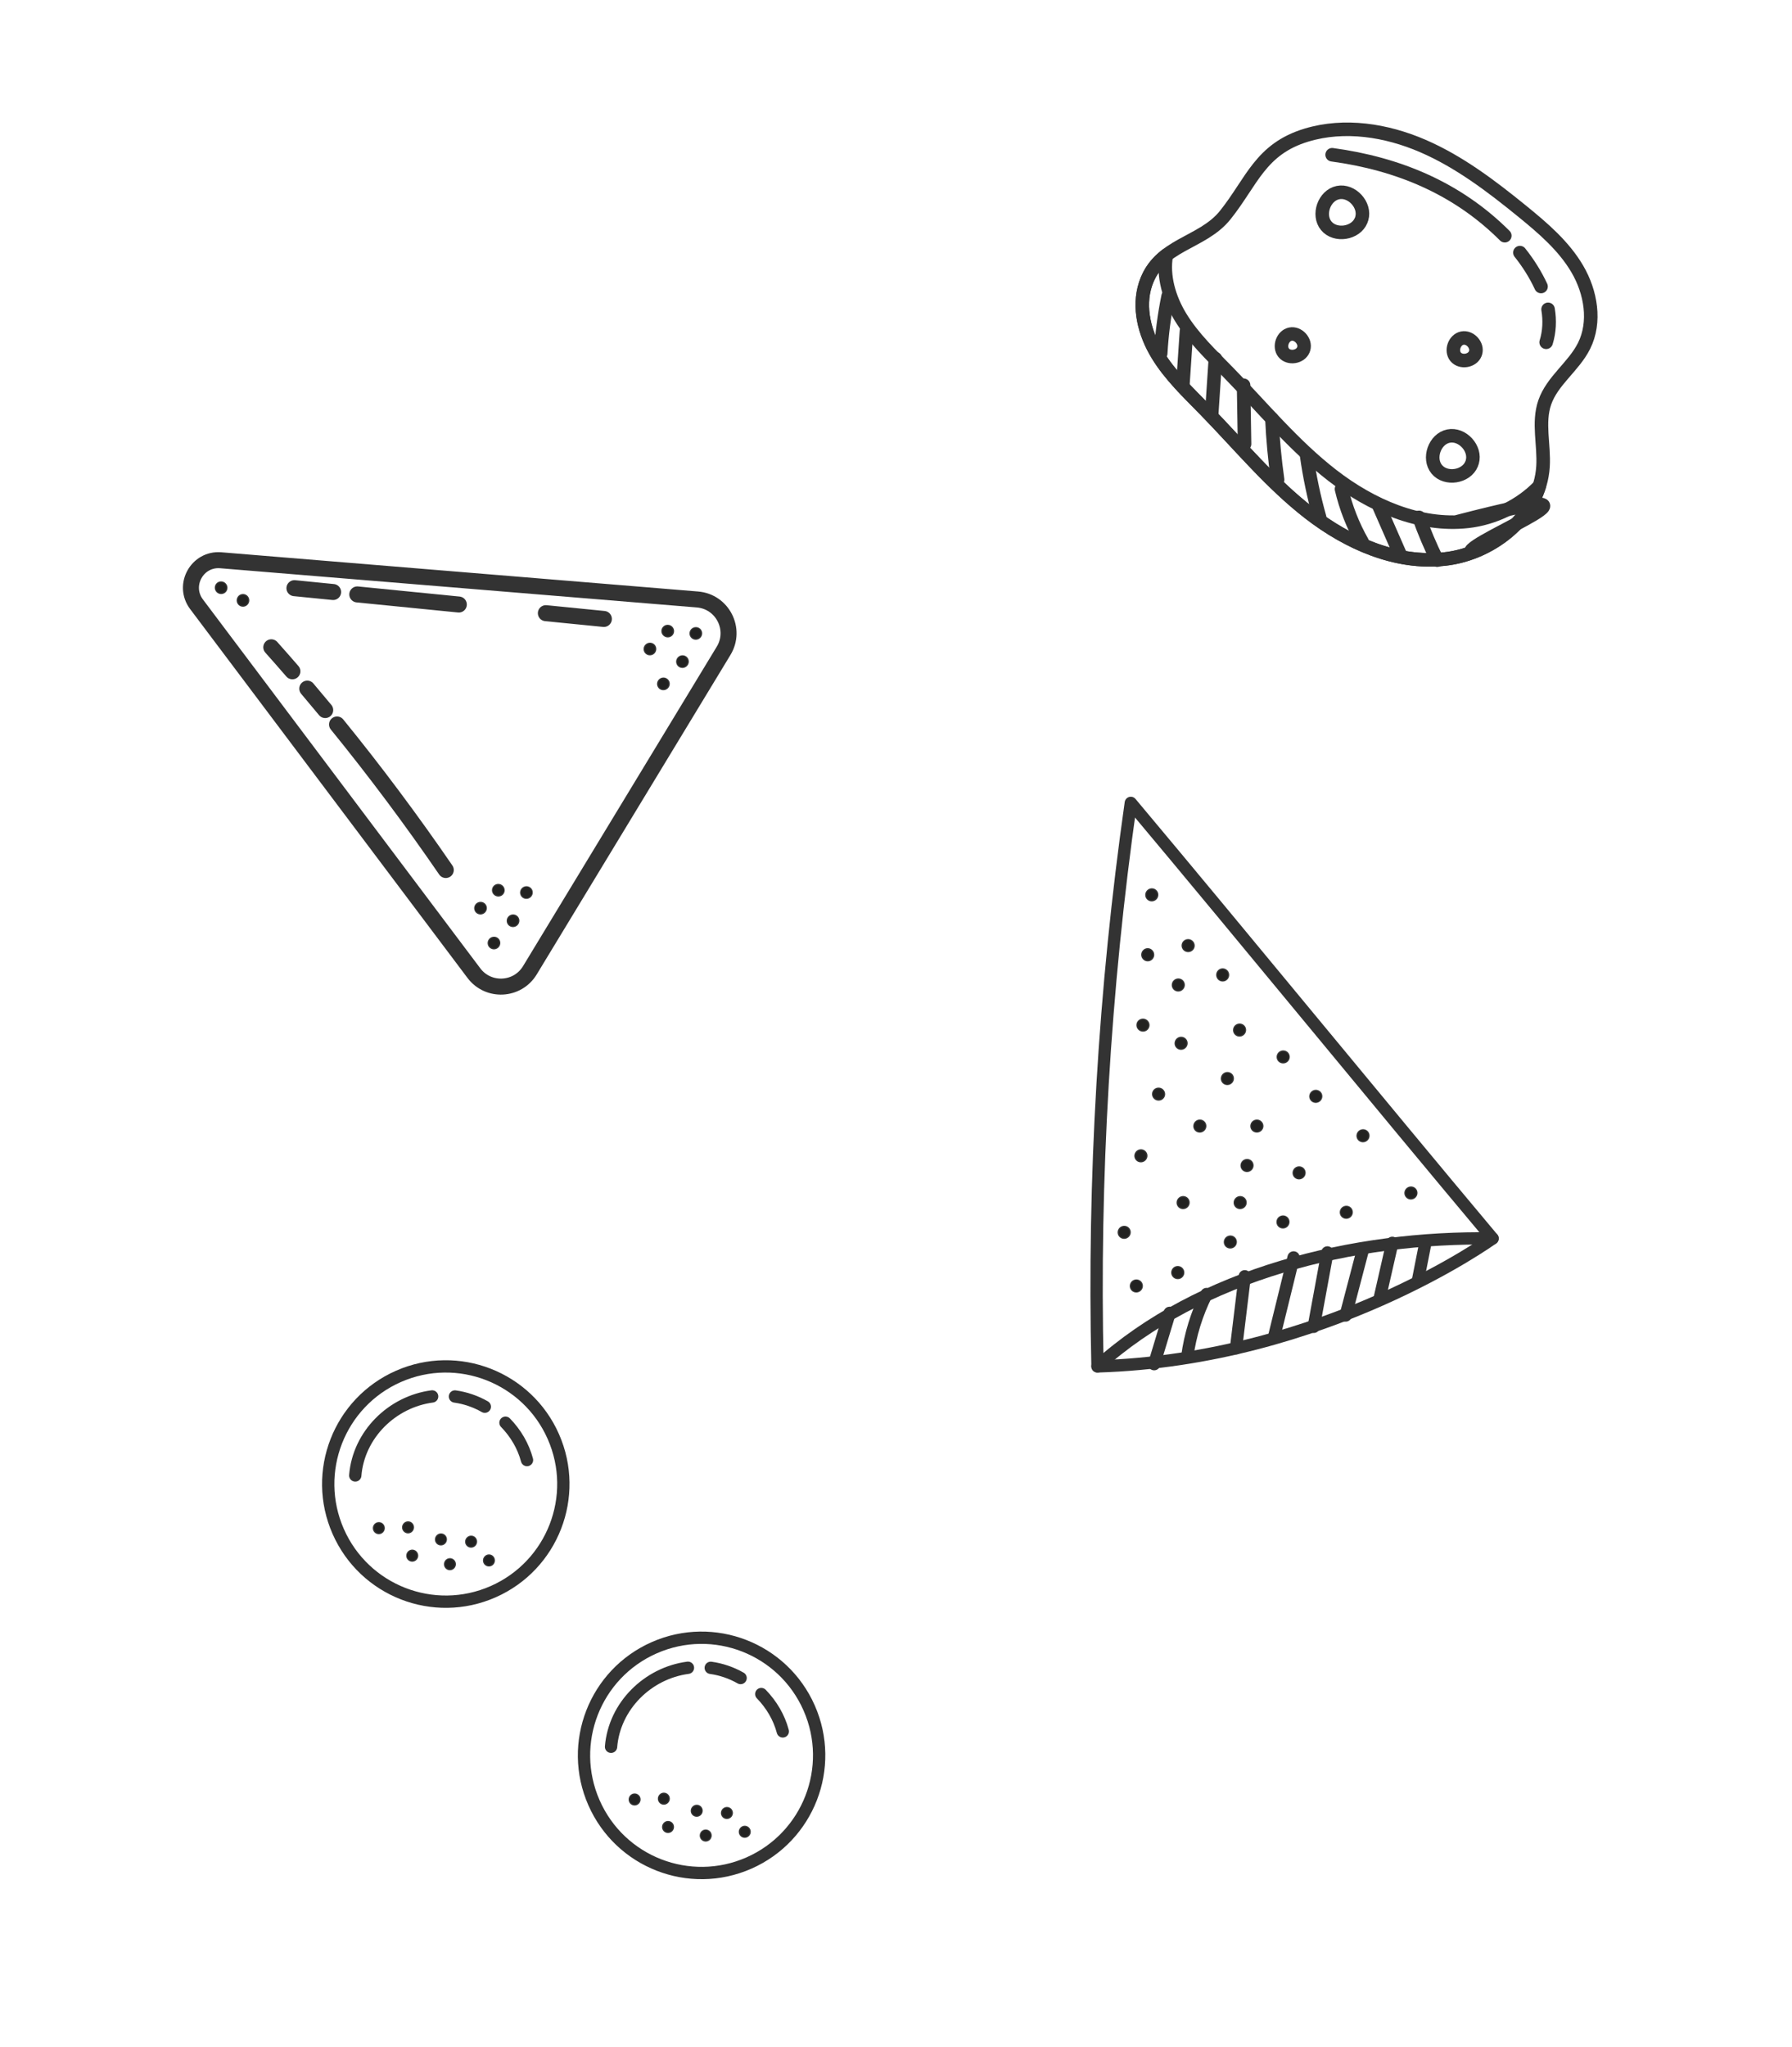 <?xml version="1.0" encoding="utf-8"?>
<!-- Generator: Adobe Illustrator 23.1.0, SVG Export Plug-In . SVG Version: 6.00 Build 0)  -->
<svg version="1.1" id="Слой_1" xmlns="http://www.w3.org/2000/svg" xmlns:xlink="http://www.w3.org/1999/xlink" x="0px" y="0px"
	 viewBox="0 0 1456.2 1662.677" enable-background="new 0 0 1456.2 1662.677" xml:space="preserve">
<g>
	<g>
		<path fill="none" stroke="#333333" stroke-width="11" stroke-linecap="round" stroke-linejoin="round" stroke-miterlimit="10" d="
			M1061.693,109.708c30.911-9.323,64.828-3.972,94.469,8.83
			c29.641,12.801,55.669,32.592,80.731,52.949
			c16.908,13.734,33.863,28.205,44.873,47
			c11.011,18.795,15.186,42.956,5.449,62.442
			c-8.377,16.764-25.825,28.201-31.945,45.913
			c-5.698,16.49-0.307,34.598-1.396,52.01
			c-2.475,39.626-40.352,70.76-79.813,75.141
			c-39.46,4.381-78.61-12.999-110.026-37.278
			c-31.414-24.28-56.841-55.278-84.581-83.681
			c-13.926-14.258-28.641-28.106-38.971-45.151
			c-10.329-17.043-15.861-38.197-9.639-57.131
			c10.779-32.802,45.962-32.511,64.838-56.149
			C1017.37,147.446,1024.137,121.033,1061.693,109.708z"/>
		<g>
			
				<path fill="none" stroke="#333333" stroke-width="11" stroke-linecap="round" stroke-linejoin="round" stroke-miterlimit="10" d="
				M1174.062,453.993c33.973-3.77,66.71-27.395,76.755-59.171
				c-15.123,15.594-36.342,26.153-58.077,28.566
				c-39.461,4.381-78.61-12.999-110.026-37.279
				c-31.414-24.279-56.84-55.277-84.581-83.68
				c-13.925-14.259-28.642-28.107-38.971-45.151
				c-9.044-14.923-14.408-32.996-11.427-49.971
				c-7.271,5.631-13.383,12.774-16.89,23.447
				c-6.223,18.934-0.691,40.087,9.638,57.131
				c10.329,17.044,25.046,30.893,38.971,45.15
				c27.741,28.405,53.167,59.402,84.582,83.682
				C1095.451,440.995,1134.601,458.375,1174.062,453.993z"/>
		</g>
		<path fill="none" stroke="#333333" stroke-width="11" stroke-linecap="round" stroke-linejoin="round" stroke-miterlimit="10" d="
			M1199.081,286.467c1.835-6.177-4.557-13.15-10.87-11.858
			c-6.313,1.292-9.451,10.216-5.337,15.176c4.114,4.96,13.464,3.523,15.899-2.443"/>
		<path fill="none" stroke="#333333" stroke-width="11" stroke-linecap="round" stroke-linejoin="round" stroke-miterlimit="10" d="
			M1059.414,283.242c1.835-6.177-4.557-13.151-10.87-11.858
			c-6.314,1.292-9.452,10.216-5.338,15.175c4.115,4.959,13.465,3.522,15.9-2.443
			"/>
		<path fill="none" stroke="#333333" stroke-width="11" stroke-linecap="round" stroke-linejoin="round" stroke-miterlimit="10" d="
			M1106.582,177.502c3.265-10.987-8.105-23.391-19.335-21.093
			c-11.229,2.298-16.812,18.171-9.493,26.994c7.319,8.821,23.95,6.266,28.282-4.347
			"/>
		<path fill="none" stroke="#333333" stroke-width="11" stroke-linecap="round" stroke-linejoin="round" stroke-miterlimit="10" d="
			M1196.373,375.26c3.265-10.987-8.105-23.391-19.335-21.094
			c-11.229,2.299-16.812,18.172-9.493,26.994c7.318,8.821,23.95,6.266,28.282-4.347
			"/>
		<path fill="none" stroke="#333333" stroke-width="11" stroke-linecap="round" stroke-linejoin="round" stroke-miterlimit="10" d="
			M1257.984,251.233c1.499,8.899,1.116,18.094-1.557,26.736"/>
		<path fill="none" stroke="#333333" stroke-width="11" stroke-linecap="round" stroke-linejoin="round" stroke-miterlimit="10" d="
			M1235.104,205.15c6.756,8.477,12.59,17.705,17.157,27.542"/>
		<path fill="none" stroke="#333333" stroke-width="11" stroke-linecap="round" stroke-linejoin="round" stroke-miterlimit="10" d="
			M1082.522,125.675c53.597,7.275,101.684,27.199,140.292,65.74"/>
	</g>
	<path fill="none" stroke="#333333" stroke-width="11" stroke-linecap="round" stroke-linejoin="round" stroke-miterlimit="10" d="
		M1185.243,423.417c150.714-39.164,7.31,16.314,9.949,24.846"/>
	<path fill="none" stroke="#333333" stroke-width="11" stroke-linecap="round" stroke-linejoin="round" stroke-miterlimit="10" d="
		M1153.135,420.176c4.228,11.853,9.146,23.459,14.724,34.739"/>
	<path fill="none" stroke="#333333" stroke-width="11" stroke-linecap="round" stroke-linejoin="round" stroke-miterlimit="10" d="
		M1119.873,409.463c5.916,13.495,11.831,26.991,17.746,40.486"/>
	<path fill="none" stroke="#333333" stroke-width="11" stroke-linecap="round" stroke-linejoin="round" stroke-miterlimit="10" d="
		M1090.116,397.165c3.542,15.074,9.253,29.636,16.906,43.097"/>
	<path fill="none" stroke="#333333" stroke-width="11" stroke-linecap="round" stroke-linejoin="round" stroke-miterlimit="10" d="
		M1061.736,369.559c2.374,17.117,5.928,34.07,10.626,50.699"/>
	<path fill="none" stroke="#333333" stroke-width="11" stroke-linecap="round" stroke-linejoin="round" stroke-miterlimit="10" d="
		M1033.574,340.111c0.743,16.559,2.283,33.083,4.616,49.494"/>
	<path fill="none" stroke="#333333" stroke-width="11" stroke-linecap="round" stroke-linejoin="round" stroke-miterlimit="10" d="
		M1010.552,312.863c0.26,15.9,0.519,31.8,0.779,47.699"/>
	<path fill="none" stroke="#333333" stroke-width="11" stroke-linecap="round" stroke-linejoin="round" stroke-miterlimit="10" d="
		M987.627,291.213c-1.006,15.192-2.011,30.385-3.018,45.577"/>
	<path fill="none" stroke="#333333" stroke-width="11" stroke-linecap="round" stroke-linejoin="round" stroke-miterlimit="10" d="
		M964.145,268.79c-1.011,15.101-2.023,30.202-3.034,45.303"/>
	<path fill="none" stroke="#333333" stroke-width="11" stroke-linecap="round" stroke-linejoin="round" stroke-miterlimit="10" d="
		M949.221,240.618c-3.121,15.302-5.136,30.83-6.023,46.422"/>
</g>
<g>
	<path fill="none" stroke="#333333" stroke-width="13" stroke-linecap="round" stroke-linejoin="round" stroke-miterlimit="10" d="
		M385.077,790.272L159.707,490.729c-11.604-15.422,0.467-37.313,19.702-35.732
		l387.346,31.849c20.374,1.675,31.866,24.203,21.261,41.68L430.571,788.004
		C420.478,804.639,396.776,805.821,385.077,790.272z"/>
	<path fill="#222221" stroke="#333333" stroke-miterlimit="10" d="M385.998,738.856
		c-0.713-2.46,0.715-5.05,3.19-5.785c2.475-0.734,5.06,0.664,5.772,3.123
		c0.713,2.46-0.715,5.05-3.19,5.785
		C389.294,742.714,386.71,741.316,385.998,738.856z"/>
	<path fill="#222221" stroke="#333333" stroke-miterlimit="10" d="M423.289,726.177
		c-0.712-2.459,0.716-5.05,3.191-5.784c2.475-0.735,5.059,0.663,5.772,3.123
		c0.713,2.459-0.716,5.05-3.19,5.784
		C426.587,730.036,424.002,728.638,423.289,726.177z"/>
	<path fill="#222221" stroke="#333333" stroke-miterlimit="10" d="M401.635,719.659
		c1.826-1.796,4.783-1.771,6.606,0.057c1.823,1.828,1.821,4.766-0.004,6.563
		c-1.825,1.797-4.782,1.772-6.606-0.057
		C399.808,724.395,399.81,721.456,401.635,719.659z"/>
	<path fill="#222221" stroke="#333333" stroke-miterlimit="10" d="M177.253,473.311
		c2.196-1.317,5.065-0.596,6.408,1.609c1.342,2.206,0.649,5.062-1.547,6.379
		c-2.196,1.316-5.065,0.596-6.408-1.609
		C174.364,477.485,175.057,474.628,177.253,473.311z"/>
	<path fill="#222221" stroke="#333333" stroke-miterlimit="10" d="M199.805,483.533
		c2.203,1.306,2.933,4.172,1.63,6.402c-1.302,2.229-4.144,2.977-6.347,1.671
		c-2.203-1.306-2.933-4.172-1.63-6.402
		C194.76,482.975,197.602,482.227,199.805,483.533z"/>
	<path fill="#222221" stroke="#333333" stroke-miterlimit="10" d="M412.426,749.088
		c-0.713-2.46,0.715-5.05,3.19-5.785c2.475-0.734,5.06,0.664,5.772,3.123
		c0.713,2.46-0.715,5.05-3.19,5.785
		C415.722,752.946,413.138,751.548,412.426,749.088z"/>
	<path fill="#222221" stroke="#333333" stroke-miterlimit="10" d="M396.93,767.167
		c-0.713-2.46,0.715-5.05,3.19-5.785c2.475-0.734,5.06,0.664,5.772,3.123
		c0.713,2.46-0.715,5.05-3.19,5.785
		C400.227,771.026,397.643,769.628,396.93,767.167z"/>
	<path fill="#222221" stroke="#333333" stroke-miterlimit="10" d="M523.672,528.408
		c-0.712-2.46,0.716-5.05,3.191-5.785c2.475-0.734,5.059,0.663,5.772,3.123
		c0.713,2.46-0.715,5.05-3.19,5.785
		C526.97,532.266,524.385,530.868,523.672,528.408z"/>
	<path fill="#222221" stroke="#333333" stroke-miterlimit="10" d="M560.965,515.729
		c-0.713-2.459,0.716-5.05,3.19-5.784c2.475-0.735,5.06,0.663,5.773,3.123
		c0.713,2.459-0.716,5.05-3.19,5.784
		C564.262,519.588,561.678,518.19,560.965,515.729z"/>
	<path fill="#222221" stroke="#333333" stroke-miterlimit="10" d="M539.31,509.211
		c1.826-1.796,4.782-1.771,6.606,0.058c1.824,1.828,1.822,4.766-0.003,6.563
		c-1.825,1.797-4.782,1.771-6.606-0.058
		C537.484,513.946,537.486,511.008,539.31,509.211z"/>
	<path fill="#222221" stroke="#333333" stroke-miterlimit="10" d="M550.1,538.64
		c-0.712-2.46,0.716-5.05,3.191-5.785c2.475-0.734,5.059,0.664,5.772,3.123
		c0.713,2.46-0.715,5.05-3.19,5.785
		C553.398,542.498,550.813,541.099,550.1,538.64z"/>
	<path fill="#222221" stroke="#333333" stroke-miterlimit="10" d="M534.605,556.72
		c-0.712-2.46,0.716-5.05,3.191-5.785c2.475-0.734,5.059,0.664,5.772,3.123
		c0.713,2.46-0.715,5.05-3.19,5.785
		C537.903,560.577,535.318,559.179,534.605,556.72z"/>
	<path fill="none" stroke="#333333" stroke-width="13" stroke-linecap="round" stroke-linejoin="round" stroke-miterlimit="10" d="
		M237.608,545.169c-5.668-6.541-11.384-13.041-17.147-19.498"/>
	<path fill="none" stroke="#333333" stroke-width="13" stroke-linecap="round" stroke-linejoin="round" stroke-miterlimit="10" d="
		M264.273,576.65c-4.826-5.831-9.691-11.632-14.59-17.404"/>
	<path fill="none" stroke="#333333" stroke-width="13" stroke-linecap="round" stroke-linejoin="round" stroke-miterlimit="10" d="
		M362.252,706.545c-27.842-40.573-57.323-80.018-88.375-118.19"/>
	<path fill="none" stroke="#333333" stroke-width="13" stroke-linecap="round" stroke-linejoin="round" stroke-miterlimit="10" d="
		M270.699,480.787c-10.477-1.042-20.954-2.084-31.431-3.125"/>
	<path fill="none" stroke="#333333" stroke-width="13" stroke-linecap="round" stroke-linejoin="round" stroke-miterlimit="10" d="
		M372.849,490.941c-27.502-2.733-55.004-5.468-82.506-8.201"/>
	<path fill="none" stroke="#333333" stroke-width="13" stroke-linecap="round" stroke-linejoin="round" stroke-miterlimit="10" d="
		M490.716,502.658c-15.716-1.563-31.431-3.124-47.147-4.687"/>
</g>
<g>
	<g>
		<path fill="none" stroke="#333333" stroke-width="10" stroke-linecap="round" stroke-linejoin="round" stroke-miterlimit="10" d="
			M891.84,1109.668c-3.521-152.936,5.541-306.16,27.064-457.616
			c97.486,116.197,196.489,237.516,293.974,353.714
			C1100.489,1003.935,975.251,1034.322,891.84,1109.668z"/>
		<path fill="none" stroke="#333333" stroke-width="10" stroke-linecap="round" stroke-linejoin="round" stroke-miterlimit="10" d="
			M1212.878,1005.766c0,0-135.818,98.438-321.037,103.902"/>
	</g>
	<g>
		<path fill="#222221" stroke="#333333" stroke-miterlimit="10" d="M1004.449,1007.354
			c0.698,2.563-0.827,5.225-3.406,5.945c-2.579,0.721-5.237-0.772-5.934-3.336
			c-0.699-2.563,0.826-5.225,3.406-5.945
			C1001.093,1003.298,1003.75,1004.79,1004.449,1007.354z"/>
		<path fill="#222221" stroke="#333333" stroke-miterlimit="10" d="M966.012,978.106
			c-0.833,2.538-3.568,3.942-6.106,3.136c-2.54-0.806-3.923-3.516-3.089-6.055
			c0.833-2.538,3.567-3.942,6.106-3.136
			C965.463,972.857,966.846,975.567,966.012,978.106z"/>
		<path fill="#222221" stroke="#333333" stroke-miterlimit="10" d="M918.197,999.492
			c0.699,2.564-0.827,5.226-3.406,5.946c-2.579,0.721-5.237-0.773-5.934-3.336
			c-0.699-2.564,0.826-5.225,3.406-5.946
			C914.842,995.436,917.499,996.93,918.197,999.492z"/>
		<path fill="#222221" stroke="#333333" stroke-miterlimit="10" d="M928.057,1043.053
			c0.699,2.562-0.826,5.225-3.406,5.945c-2.579,0.721-5.236-0.772-5.934-3.336
			c-0.698-2.562,0.827-5.225,3.406-5.945
			C924.701,1038.996,927.359,1040.489,928.057,1043.053z"/>
		<path fill="#222221" stroke="#333333" stroke-miterlimit="10" d="M1098.688,983.206
			c0.699,2.563-0.826,5.225-3.406,5.945c-2.579,0.721-5.236-0.772-5.934-3.336
			c-0.699-2.563,0.827-5.225,3.406-5.945
			C1095.332,979.148,1097.989,980.642,1098.688,983.206z"/>
		<path fill="#222221" stroke="#333333" stroke-miterlimit="10" d="M1044.206,996.895
			c-2.513,0.93-5.287-0.339-6.195-2.834c-0.909-2.495,0.391-5.272,2.904-6.201
			c2.513-0.93,5.287,0.338,6.195,2.834
			C1048.019,993.189,1046.719,995.965,1044.206,996.895z"/>
		<path fill="#222221" stroke="#333333" stroke-miterlimit="10" d="M1060.253,953.957
			c-0.833,2.537-3.568,3.942-6.107,3.136c-2.54-0.806-3.923-3.516-3.089-6.055
			s3.568-3.942,6.107-3.136S1061.086,951.419,1060.253,953.957z"/>
		<path fill="#222221" stroke="#333333" stroke-miterlimit="10" d="M961.686,1034.973
			c-0.824,2.552-3.56,3.953-6.112,3.129c-2.553-0.823-3.953-3.56-3.13-6.112
			c0.825-2.553,3.561-3.953,6.113-3.13
			C961.108,1029.685,962.51,1032.421,961.686,1034.973z"/>
		<path fill="#222221" stroke="#333333" stroke-miterlimit="10" d="M1012.437,975.344
			c0.699,2.564-0.826,5.226-3.406,5.946c-2.579,0.721-5.236-0.773-5.934-3.336
			c-0.699-2.564,0.827-5.226,3.406-5.946
			C1009.081,971.287,1011.739,972.781,1012.437,975.344z"/>
		<path fill="#222221" stroke="#333333" stroke-miterlimit="10" d="M1018.025,945.208
			c0.698,2.564-0.827,5.225-3.406,5.946c-2.58,0.721-5.237-0.773-5.934-3.337
			c-0.699-2.563,0.826-5.225,3.405-5.945
			C1014.669,941.152,1017.326,942.646,1018.025,945.208z"/>
		<path fill="#222221" stroke="#333333" stroke-miterlimit="10" d="M979.754,915.265
			c-0.449,2.634-2.946,4.426-5.576,4.005c-2.63-0.422-4.399-2.898-3.95-5.531
			c0.449-2.634,2.946-4.426,5.576-4.005
			C978.434,910.154,980.203,912.631,979.754,915.265z"/>
		<path fill="#222221" stroke="#333333" stroke-miterlimit="10" d="M1002.134,876.663
			c-0.449,2.634-2.946,4.426-5.576,4.005c-2.63-0.422-4.399-2.898-3.95-5.531
			c0.449-2.634,2.946-4.426,5.576-4.005
			C1000.814,871.552,1002.583,874.029,1002.134,876.663z"/>
		<path fill="#222221" stroke="#333333" stroke-miterlimit="10" d="M1012.044,837.283
			c-0.449,2.634-2.946,4.426-5.576,4.005c-2.63-0.422-4.399-2.898-3.95-5.531
			c0.449-2.634,2.946-4.426,5.576-4.005
			C1010.725,832.172,1012.493,834.649,1012.044,837.283z"/>
		<path fill="#222221" stroke="#333333" stroke-miterlimit="10" d="M962.258,800.682
			c-0.449,2.633-2.946,4.426-5.576,4.005c-2.63-0.422-4.399-2.899-3.95-5.531
			c0.449-2.634,2.946-4.428,5.576-4.006
			C960.939,795.571,962.707,798.048,962.258,800.682z"/>
		<path fill="#222221" stroke="#333333" stroke-miterlimit="10" d="M964.536,848.036
			c-0.449,2.634-2.946,4.428-5.576,4.006c-2.63-0.422-4.399-2.899-3.95-5.531
			c0.449-2.634,2.946-4.428,5.576-4.006
			C963.217,842.926,964.985,845.403,964.536,848.036z"/>
		<path fill="#222221" stroke="#333333" stroke-miterlimit="10" d="M940.725,727.489
			c-0.449,2.634-2.946,4.428-5.576,4.006c-2.632-0.422-4.4-2.899-3.951-5.533
			c0.45-2.633,2.946-4.426,5.576-4.005
			C939.405,722.379,941.174,724.856,940.725,727.489z"/>
		<path fill="#222221" stroke="#333333" stroke-miterlimit="10" d="M996.991,788.366
			c1.857,1.92,1.827,4.994-0.069,6.865c-1.897,1.872-4.939,1.833-6.797-0.088
			c-1.857-1.92-1.827-4.993,0.069-6.865
			C992.09,786.407,995.133,786.446,996.991,788.366z"/>
		<path fill="#222221" stroke="#333333" stroke-miterlimit="10" d="M936.077,771.99
			c1.858,1.92,1.827,4.993-0.069,6.865c-1.896,1.872-4.939,1.832-6.797-0.088
			c-1.857-1.92-1.827-4.994,0.07-6.865
			C931.177,770.03,934.22,770.069,936.077,771.99z"/>
		<path fill="#222221" stroke="#333333" stroke-miterlimit="10" d="M943.41,892.97
			c-2.457,1.048-5.317-0.081-6.387-2.521c-1.069-2.441,0.057-5.269,2.514-6.315
			c2.457-1.048,5.317,0.081,6.386,2.521
			C946.992,889.096,945.868,891.922,943.41,892.97z"/>
		<path fill="#222221" stroke="#333333" stroke-miterlimit="10" d="M930.727,836.938
			c-2.457,1.048-5.317-0.081-6.386-2.522c-1.07-2.44,0.056-5.268,2.513-6.314
			c2.457-1.048,5.317,0.081,6.386,2.521
			C934.31,833.062,933.184,835.89,930.727,836.938z"/>
		<path fill="#222221" stroke="#333333" stroke-miterlimit="10" d="M967.429,772.361
			c-2.457,1.048-5.316-0.081-6.386-2.521c-1.069-2.441,0.057-5.269,2.514-6.315
			c2.457-1.048,5.317,0.081,6.386,2.521
			C971.013,768.486,969.888,771.314,967.429,772.361z"/>
		<path fill="#222221" stroke="#333333" stroke-miterlimit="10" d="M931.774,937.348
			c0.698,2.563-0.827,5.225-3.406,5.945s-5.237-0.772-5.934-3.336
			c-0.699-2.563,0.826-5.225,3.405-5.945
			C928.418,933.291,931.075,934.784,931.774,937.348z"/>
		<path fill="#222221" stroke="#333333" stroke-miterlimit="10" d="M1112.264,921.06
			c0.699,2.563-0.827,5.225-3.406,5.945c-2.579,0.722-5.236-0.772-5.934-3.336
			c-0.699-2.563,0.827-5.225,3.406-5.945
			C1108.909,917.004,1111.565,918.497,1112.264,921.06z"/>
		<path fill="#222221" stroke="#333333" stroke-miterlimit="10" d="M1151.207,967.537
			c0.699,2.563-0.826,5.225-3.406,5.945c-2.579,0.721-5.236-0.773-5.934-3.336
			c-0.699-2.564,0.827-5.225,3.406-5.946
			C1147.852,963.479,1150.51,964.973,1151.207,967.537z"/>
		<path fill="#222221" stroke="#333333" stroke-miterlimit="10" d="M1073.829,891.812
			c-0.833,2.538-3.568,3.942-6.108,3.136c-2.54-0.805-3.923-3.516-3.089-6.055
			c0.833-2.537,3.568-3.942,6.107-3.136
			C1073.279,886.563,1074.662,889.273,1073.829,891.812z"/>
		<path fill="#222221" stroke="#333333" stroke-miterlimit="10" d="M1026.188,914.701
			c-0.125,2.654-2.395,4.717-5.071,4.608c-2.675-0.108-4.744-2.348-4.619-5.001
			c0.125-2.653,2.395-4.717,5.071-4.608
			C1024.244,909.808,1026.313,912.047,1026.188,914.701z"/>
		<path fill="#222221" stroke="#333333" stroke-miterlimit="10" d="M1047.577,858.545
			c-0.125,2.654-2.396,4.717-5.071,4.608c-2.675-0.108-4.744-2.348-4.619-5.001
			c0.125-2.653,2.395-4.717,5.072-4.608
			C1045.633,853.652,1047.701,855.892,1047.577,858.545z"/>
	</g>
	<path fill="none" stroke="#333333" stroke-width="10" stroke-linecap="round" stroke-linejoin="round" stroke-miterlimit="10" d="
		M937.867,1107.865c4.209-13.893,8.417-27.784,12.626-41.677"/>
	<path fill="none" stroke="#333333" stroke-width="10" stroke-linecap="round" stroke-linejoin="round" stroke-miterlimit="10" d="
		M964.787,1101.775c2.383-17.674,7.711-34.947,15.697-50.893"/>
	<path fill="none" stroke="#333333" stroke-width="10" stroke-linecap="round" stroke-linejoin="round" stroke-miterlimit="10" d="
		M1004.389,1094.987c2.372-19.503,4.744-39.006,7.115-58.509"/>
	<path fill="none" stroke="#333333" stroke-width="10" stroke-linecap="round" stroke-linejoin="round" stroke-miterlimit="10" d="
		M1035.346,1085.637c5.28-21.486,10.559-42.972,15.838-64.457"/>
	<path fill="none" stroke="#333333" stroke-width="10" stroke-linecap="round" stroke-linejoin="round" stroke-miterlimit="10" d="
		M1067.559,1077.527c3.704-20.137,7.407-40.273,11.111-60.409"/>
	<path fill="none" stroke="#333333" stroke-width="10" stroke-linecap="round" stroke-linejoin="round" stroke-miterlimit="10" d="
		M1093.476,1068.339c4.611-17.568,9.222-35.136,13.833-52.704"/>
	<path fill="none" stroke="#333333" stroke-width="10" stroke-linecap="round" stroke-linejoin="round" stroke-miterlimit="10" d="
		M1121.03,1054.85c3.458-15.175,6.918-30.35,10.377-45.525"/>
	<path fill="none" stroke="#333333" stroke-width="10" stroke-linecap="round" stroke-linejoin="round" stroke-miterlimit="10" d="
		M1152.334,1039.444c2.013-10.197,4.026-20.393,6.04-30.589"/>
</g>
<g>
	<path fill="none" stroke="#333333" stroke-width="10" stroke-linecap="round" stroke-linejoin="round" stroke-miterlimit="10" d="
		M400.715,1292.649c-48.289,21.243-104.655-0.683-125.898-48.973
		c-21.243-48.288,0.683-104.655,48.973-125.898
		c48.288-21.242,104.655,0.683,125.898,48.973
		C470.929,1215.04,449.004,1271.406,400.715,1292.649z"/>
	<path fill="none" stroke="#333333" stroke-width="10" stroke-linecap="round" stroke-linejoin="round" stroke-miterlimit="10" d="
		M410.766,1155.4c8.229,8.465,14.445,18.889,17.483,30.329"/>
	<path fill="none" stroke="#333333" stroke-width="10" stroke-linecap="round" stroke-linejoin="round" stroke-miterlimit="10" d="
		M369.701,1134.115c8.526,1.185,16.791,4.016,24.265,8.284"/>
	<path fill="none" stroke="#333333" stroke-width="10" stroke-linecap="round" stroke-linejoin="round" stroke-miterlimit="10" d="
		M288.688,1198.232c2.686-33.172,29.833-59.858,62.479-64.167"/>
	<path fill="#222221" stroke="#333333" stroke-miterlimit="10" d="M399.668,1263.527
		c2.042,1.29,2.651,4.012,1.364,6.078c-1.288,2.066-3.987,2.693-6.027,1.404
		c-2.041-1.291-2.651-4.013-1.364-6.079
		C394.929,1262.863,397.628,1262.236,399.668,1263.527z"/>
	<path fill="#222221" stroke="#333333" stroke-miterlimit="10" d="M367.94,1266.572
		c2.041,1.291,2.651,4.012,1.363,6.078c-1.288,2.066-3.986,2.695-6.027,1.404
		c-2.041-1.291-2.651-4.012-1.364-6.078
		C363.2,1265.91,365.898,1265.281,367.94,1266.572z"/>
	<path fill="#222221" stroke="#333333" stroke-miterlimit="10" d="M386.194,1249.148
		c1.551,1.851,1.303,4.629-0.554,6.204c-1.856,1.575-4.617,1.351-6.168-0.5
		c-1.55-1.852-1.303-4.63,0.554-6.205
		C381.883,1247.073,384.644,1247.296,386.194,1249.148z"/>
	<path fill="#222221" stroke="#333333" stroke-miterlimit="10" d="M361.84,1247.55
		c1.434,1.943,1.016,4.7-0.933,6.159c-1.949,1.458-4.692,1.066-6.126-0.877
		c-1.434-1.943-1.016-4.701,0.933-6.159
		C357.663,1245.214,360.406,1245.607,361.84,1247.55z"/>
	<path fill="#222221" stroke="#333333" stroke-miterlimit="10" d="M337.327,1259.633
		c2.042,1.291,2.651,4.012,1.364,6.078c-1.288,2.066-3.987,2.695-6.027,1.404
		c-2.041-1.291-2.651-4.012-1.364-6.078S335.286,1258.342,337.327,1259.633z"/>
	<path fill="#222221" stroke="#333333" stroke-miterlimit="10" d="M333.914,1236.641
		c2.042,1.291,2.651,4.013,1.364,6.079c-1.288,2.066-3.987,2.694-6.027,1.403
		c-2.041-1.29-2.651-4.012-1.364-6.078S331.874,1235.351,333.914,1236.641z"/>
	<path fill="#222221" stroke="#333333" stroke-miterlimit="10" d="M310.173,1237.283
		c2.041,1.291,2.651,4.012,1.364,6.078c-1.288,2.066-3.987,2.694-6.027,1.404
		c-2.042-1.291-2.651-4.012-1.364-6.078
		C305.433,1236.621,308.132,1235.992,310.173,1237.283z"/>
</g>
<g>
	<path fill="none" stroke="#333333" stroke-width="10" stroke-linecap="round" stroke-linejoin="round" stroke-miterlimit="10" d="
		M608.574,1513.004c-48.289,21.243-104.655-0.683-125.898-48.973
		c-21.243-48.288,0.683-104.655,48.973-125.898
		c48.288-21.242,104.655,0.683,125.898,48.973
		C678.789,1435.395,656.863,1491.761,608.574,1513.004z"/>
	<path fill="none" stroke="#333333" stroke-width="10" stroke-linecap="round" stroke-linejoin="round" stroke-miterlimit="10" d="
		M618.625,1375.755c8.229,8.465,14.445,18.889,17.483,30.329"/>
	<path fill="none" stroke="#333333" stroke-width="10" stroke-linecap="round" stroke-linejoin="round" stroke-miterlimit="10" d="
		M577.56,1354.47c8.526,1.185,16.791,4.016,24.265,8.284"/>
	<path fill="none" stroke="#333333" stroke-width="10" stroke-linecap="round" stroke-linejoin="round" stroke-miterlimit="10" d="
		M496.547,1418.587c2.686-33.172,29.833-59.858,62.479-64.167"/>
	<path fill="#222221" stroke="#333333" stroke-miterlimit="10" d="M607.527,1483.881
		c2.042,1.29,2.651,4.012,1.364,6.078s-3.987,2.693-6.027,1.404
		c-2.041-1.291-2.651-4.013-1.364-6.079S605.487,1482.591,607.527,1483.881z"/>
	<path fill="#222221" stroke="#333333" stroke-miterlimit="10" d="M575.799,1486.927
		c2.041,1.291,2.651,4.012,1.363,6.078c-1.288,2.066-3.986,2.695-6.027,1.404
		c-2.041-1.291-2.651-4.012-1.364-6.078
		C571.059,1486.264,573.757,1485.636,575.799,1486.927z"/>
	<path fill="#222221" stroke="#333333" stroke-miterlimit="10" d="M594.054,1469.503
		c1.551,1.851,1.303,4.629-0.554,6.204c-1.856,1.575-4.617,1.351-6.168-0.5
		c-1.55-1.852-1.303-4.63,0.554-6.205
		C589.742,1467.428,592.504,1467.651,594.054,1469.503z"/>
	<path fill="#222221" stroke="#333333" stroke-miterlimit="10" d="M569.699,1467.905
		c1.434,1.943,1.016,4.701-0.933,6.159c-1.949,1.458-4.692,1.066-6.126-0.877
		c-1.434-1.943-1.016-4.7,0.933-6.159
		C565.522,1465.569,568.265,1465.962,569.699,1467.905z"/>
	<path fill="#222221" stroke="#333333" stroke-miterlimit="10" d="M545.186,1479.988
		c2.042,1.291,2.651,4.012,1.364,6.078s-3.987,2.695-6.027,1.404
		c-2.041-1.291-2.651-4.012-1.364-6.078
		C540.447,1479.325,543.145,1478.697,545.186,1479.988z"/>
	<path fill="#222221" stroke="#333333" stroke-miterlimit="10" d="M541.773,1456.996
		c2.042,1.291,2.651,4.013,1.364,6.079s-3.987,2.693-6.027,1.403
		c-2.041-1.29-2.651-4.012-1.364-6.078
		C537.034,1456.333,539.733,1455.706,541.773,1456.996z"/>
	<path fill="#222221" stroke="#333333" stroke-miterlimit="10" d="M518.032,1457.638
		c2.041,1.291,2.651,4.012,1.364,6.078s-3.987,2.695-6.027,1.404
		c-2.042-1.291-2.651-4.012-1.364-6.078
		C513.293,1456.976,515.991,1456.347,518.032,1457.638z"/>
</g>
</svg>
